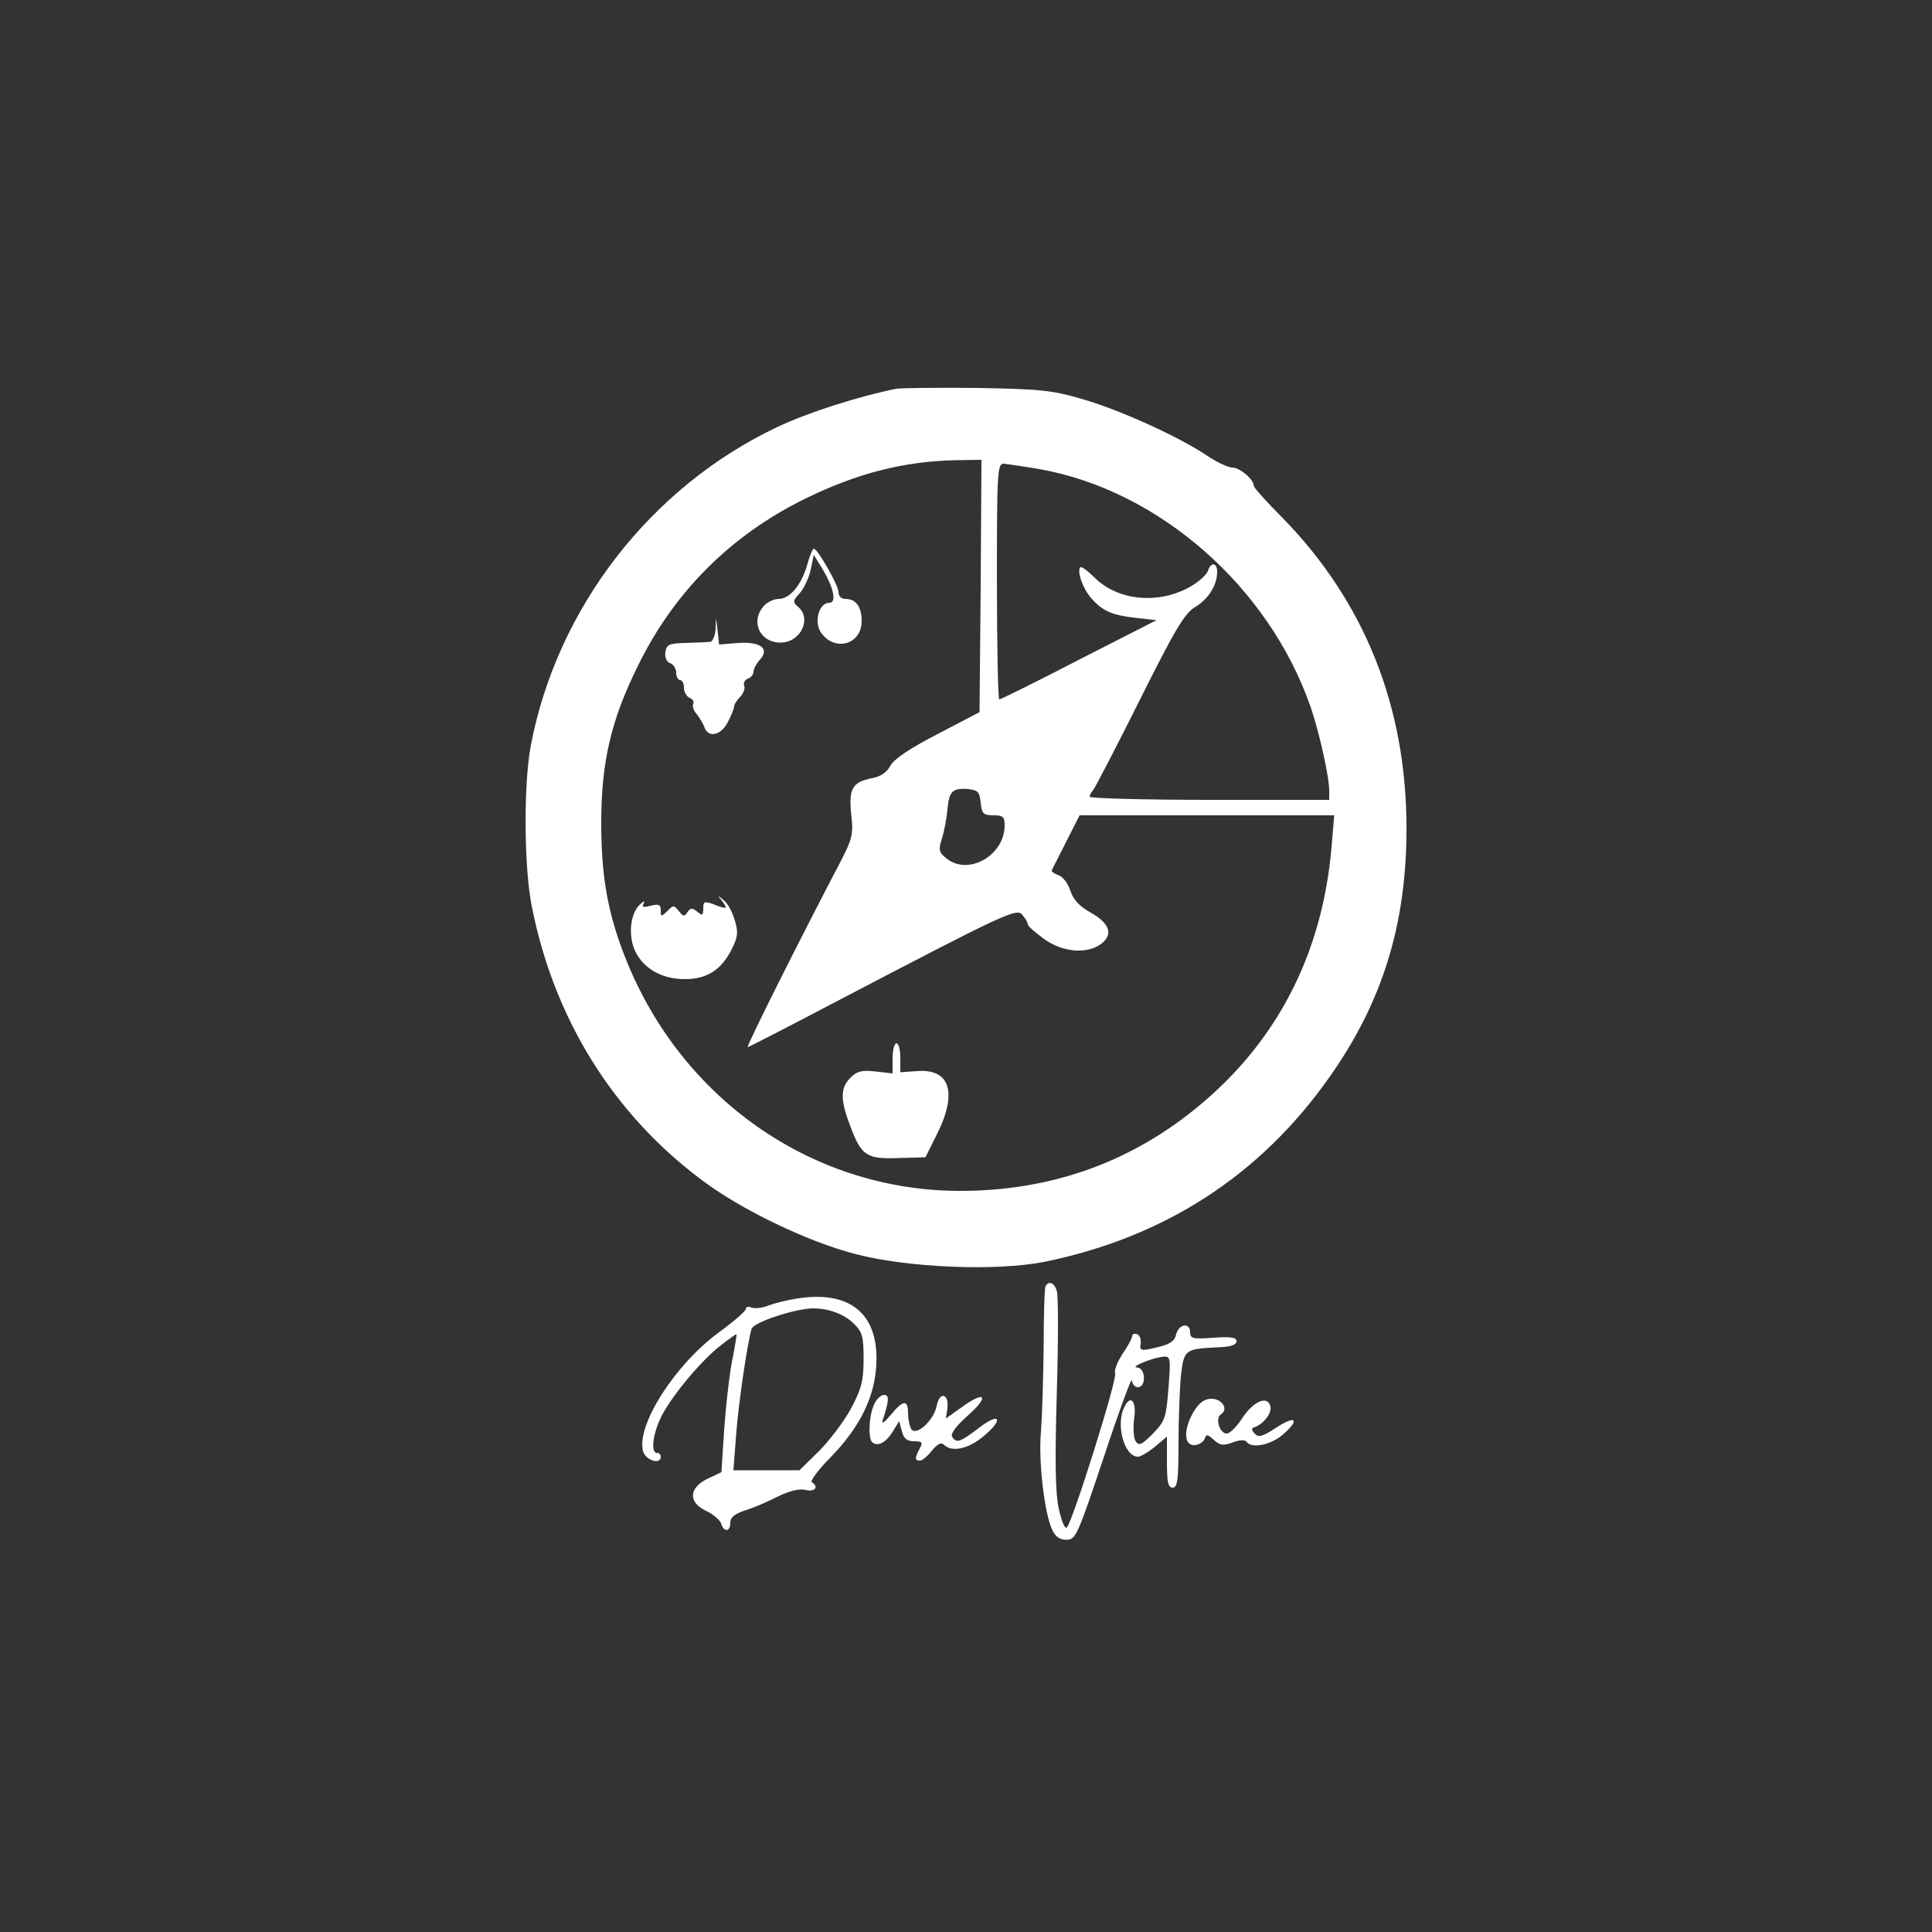 <?xml version="1.0" standalone="no"?>
<!DOCTYPE svg PUBLIC "-//W3C//DTD SVG 20010904//EN"
 "http://www.w3.org/TR/2001/REC-SVG-20010904/DTD/svg10.dtd">
<svg version="1.0" xmlns="http://www.w3.org/2000/svg"
 width="500pt" height="500pt" viewBox="0 0 500 500"
 preserveAspectRatio="xMidYMid meet">
<rect x="0" y="0" width="500" height="500" fill="#333333" stroke="none"/>
<g transform="translate(0,500) scale(0.1,-0.1)"
fill="#FFFFFF" stroke="none">
<path d="M2320 3994 c-95 -19 -228 -61 -308 -99 -328 -155 -570 -468 -638
-823 -19 -98 -18 -309 1 -411 56 -293 210 -542 440 -714 103 -78 276 -161 401
-193 135 -35 361 -44 485 -20 311 63 560 223 740 479 137 194 199 395 199 643
0 315 -108 586 -321 804 -41 41 -74 78 -74 82 0 17 -36 48 -56 48 -11 0 -40
14 -64 30 -69 47 -221 117 -320 146 -81 24 -109 27 -275 30 -102 1 -196 0
-210 -2z m218 -511 l-3 -326 -109 -57 c-72 -37 -113 -65 -122 -82 -9 -17 -25
-28 -48 -32 -50 -10 -60 -27 -53 -94 6 -53 3 -63 -33 -132 -95 -181 -240 -470
-235 -470 2 0 98 49 212 109 459 240 485 252 499 233 8 -9 14 -20 14 -24 0 -5
19 -21 42 -38 47 -34 109 -40 146 -14 34 24 25 54 -25 82 -29 16 -45 33 -53
57 -6 19 -20 37 -31 40 -11 4 -19 10 -17 13 2 4 19 37 38 75 l34 67 329 0 330
0 -7 -82 c-24 -281 -145 -512 -358 -682 -171 -137 -372 -207 -598 -208 -376
-2 -713 226 -863 582 -52 125 -71 223 -71 370 0 157 25 265 94 405 94 193 241
340 435 435 133 65 253 96 388 99 l67 1 -2 -327z m152 303 c310 -55 594 -305
702 -616 22 -64 48 -180 48 -216 l0 -24 -310 0 c-170 0 -310 4 -310 8 0 4 4
12 9 17 5 6 59 110 120 232 92 184 116 225 144 242 35 21 57 57 57 91 0 25
-17 26 -24 2 -4 -10 -24 -28 -45 -40 -82 -47 -188 -37 -248 23 -18 18 -35 30
-37 27 -10 -9 7 -57 28 -80 30 -34 54 -44 115 -51 l54 -6 -200 -102 c-110 -57
-203 -103 -207 -103 -3 0 -6 137 -6 305 0 284 1 305 18 305 9 -1 51 -7 92 -14z
m-152 -863 c3 -29 7 -33 33 -33 25 0 29 -4 29 -26 0 -78 -94 -131 -150 -86
-20 16 -22 22 -12 53 6 19 12 52 14 74 4 47 13 56 53 53 26 -3 30 -7 33 -35z"/>
<path d="M2089 3538 c-15 -52 -45 -88 -74 -88 -12 0 -29 -8 -38 -18 -36 -40
-11 -95 43 -95 52 0 82 62 45 93 -14 12 -13 15 4 34 11 12 24 39 29 61 l8 39
21 -34 c31 -51 39 -90 19 -90 -26 0 -40 -48 -22 -76 35 -52 106 -33 106 29 0
37 -15 57 -42 57 -11 0 -18 7 -18 18 0 17 -54 112 -64 112 -3 0 -11 -19 -17
-42z"/>
<path d="M1852 3373 c-1 -18 -8 -34 -14 -34 -7 -1 -35 -2 -63 -3 -44 -1 -50
-4 -53 -24 -2 -13 3 -25 12 -28 9 -3 16 -15 16 -25 0 -10 5 -19 10 -19 6 0 10
-9 10 -20 0 -11 7 -23 15 -26 8 -4 12 -10 9 -16 -3 -5 1 -17 9 -26 7 -9 17
-25 20 -34 10 -29 44 -21 61 14 9 17 16 35 16 40 0 5 7 16 16 25 8 9 13 21 10
28 -3 8 2 16 10 19 8 3 14 11 14 17 0 7 7 21 16 31 27 29 3 48 -56 44 l-49 -4
-4 37 c-4 36 -4 36 -5 4z"/>
<path d="M1869 2668 c16 -21 12 -22 -23 -8 -23 8 -26 7 -26 -11 0 -18 -2 -20
-16 -8 -13 10 -17 10 -25 -2 -8 -12 -11 -11 -22 3 -13 16 -15 16 -30 0 -16
-15 -17 -15 -17 2 0 15 -5 17 -26 12 -19 -5 -24 -4 -18 6 4 7 -1 6 -10 -3 -25
-23 -31 -81 -12 -121 22 -45 69 -72 128 -72 58 0 95 24 122 78 16 32 17 44 7
76 -6 21 -19 44 -29 51 -15 13 -16 12 -3 -3z"/>
<path d="M2310 2261 l0 -39 -44 5 c-35 4 -48 1 -65 -16 -26 -26 -27 -56 -1
-124 29 -78 42 -87 125 -84 l70 2 29 58 c55 109 35 172 -51 165 l-43 -3 0 37
c0 21 -4 38 -10 38 -5 0 -10 -17 -10 -39z"/>
<path d="M2706 1672 c-3 -5 -5 -76 -5 -158 -1 -82 -4 -180 -7 -219 -7 -76 9
-212 29 -254 8 -18 20 -26 37 -26 24 0 29 12 97 215 39 118 72 207 72 198 1
-10 8 -18 16 -18 22 0 20 50 -2 51 -21 1 44 27 70 28 16 1 17 -7 11 -81 -6
-77 -9 -86 -40 -118 -29 -29 -36 -33 -45 -20 -5 8 -7 34 -4 57 7 45 -8 65 -24
34 -25 -45 -2 -131 34 -131 7 0 27 12 44 26 l31 26 0 -66 c0 -52 3 -66 15 -66
12 0 15 19 15 114 0 62 3 141 6 174 8 69 10 71 93 75 35 1 51 6 51 16 0 10
-14 12 -60 9 -53 -4 -60 -2 -60 14 0 26 -29 22 -36 -5 -4 -18 -16 -26 -50 -34
-42 -10 -45 -9 -42 10 2 11 -3 22 -9 24 -7 3 -13 0 -13 -5 0 -5 -11 -26 -25
-46 -13 -20 -22 -42 -19 -50 6 -15 -110 -384 -125 -399 -5 -5 -14 16 -21 49
-9 42 -10 125 -5 300 4 133 4 251 0 263 -6 21 -20 27 -29 13z"/>
<path d="M2060 1639 c-25 -4 -57 -12 -72 -18 -15 -6 -35 -8 -43 -5 -8 4 -15 2
-15 -4 0 -5 -31 -32 -68 -59 -114 -83 -215 -240 -198 -308 6 -24 46 -37 46
-15 0 6 -4 10 -10 10 -17 0 -10 53 13 97 29 55 102 142 152 181 22 17 40 30
41 29 1 -1 -4 -33 -12 -72 -7 -38 -16 -118 -20 -177 l-7 -108 -36 -17 c-49
-24 -50 -61 -4 -83 18 -8 35 -23 39 -32 7 -24 24 -23 24 1 0 14 11 23 38 32
20 6 58 22 85 36 31 15 56 21 72 17 24 -6 35 8 16 20 -5 3 17 33 49 65 75 77
114 155 118 241 6 131 -69 192 -208 169z m149 -64 c23 -22 26 -34 26 -93 0
-56 -6 -77 -33 -128 -18 -33 -56 -83 -83 -110 l-50 -49 -85 0 -86 0 7 90 c6
83 29 238 40 276 5 15 89 45 145 52 43 5 92 -11 119 -38z"/>
<path d="M2262 1365 c-14 -31 -16 -92 -3 -99 15 -10 36 3 52 30 l16 26 7 -26
c5 -19 13 -26 32 -26 21 0 23 -3 14 -19 -13 -25 -13 -31 1 -31 6 0 20 12 31
26 15 18 24 22 31 15 20 -20 62 -11 100 20 55 45 47 67 -9 24 -50 -38 -59 -41
-70 -23 -5 7 11 28 40 54 57 50 47 67 -14 23 l-42 -30 4 27 c4 39 -21 43 -28
5 -8 -38 -53 -79 -66 -59 -4 7 -8 25 -8 41 0 36 -13 34 -45 -5 -15 -18 -24
-25 -21 -15 17 52 18 67 4 67 -8 0 -20 -11 -26 -25z"/>
<path d="M3090 1348 c-27 -45 -27 -88 0 -88 11 0 23 7 27 15 5 14 8 14 25 -2
16 -14 24 -15 48 -6 18 7 32 7 36 2 12 -19 64 -9 96 20 44 39 30 49 -21 15
-34 -22 -44 -25 -54 -14 -9 10 -9 14 1 17 22 8 43 35 40 52 -6 30 -41 17 -71
-26 -15 -24 -34 -43 -42 -43 -19 0 -31 40 -15 50 20 13 3 40 -25 40 -18 0 -31
-10 -45 -32z"/>
</g>
</svg>
